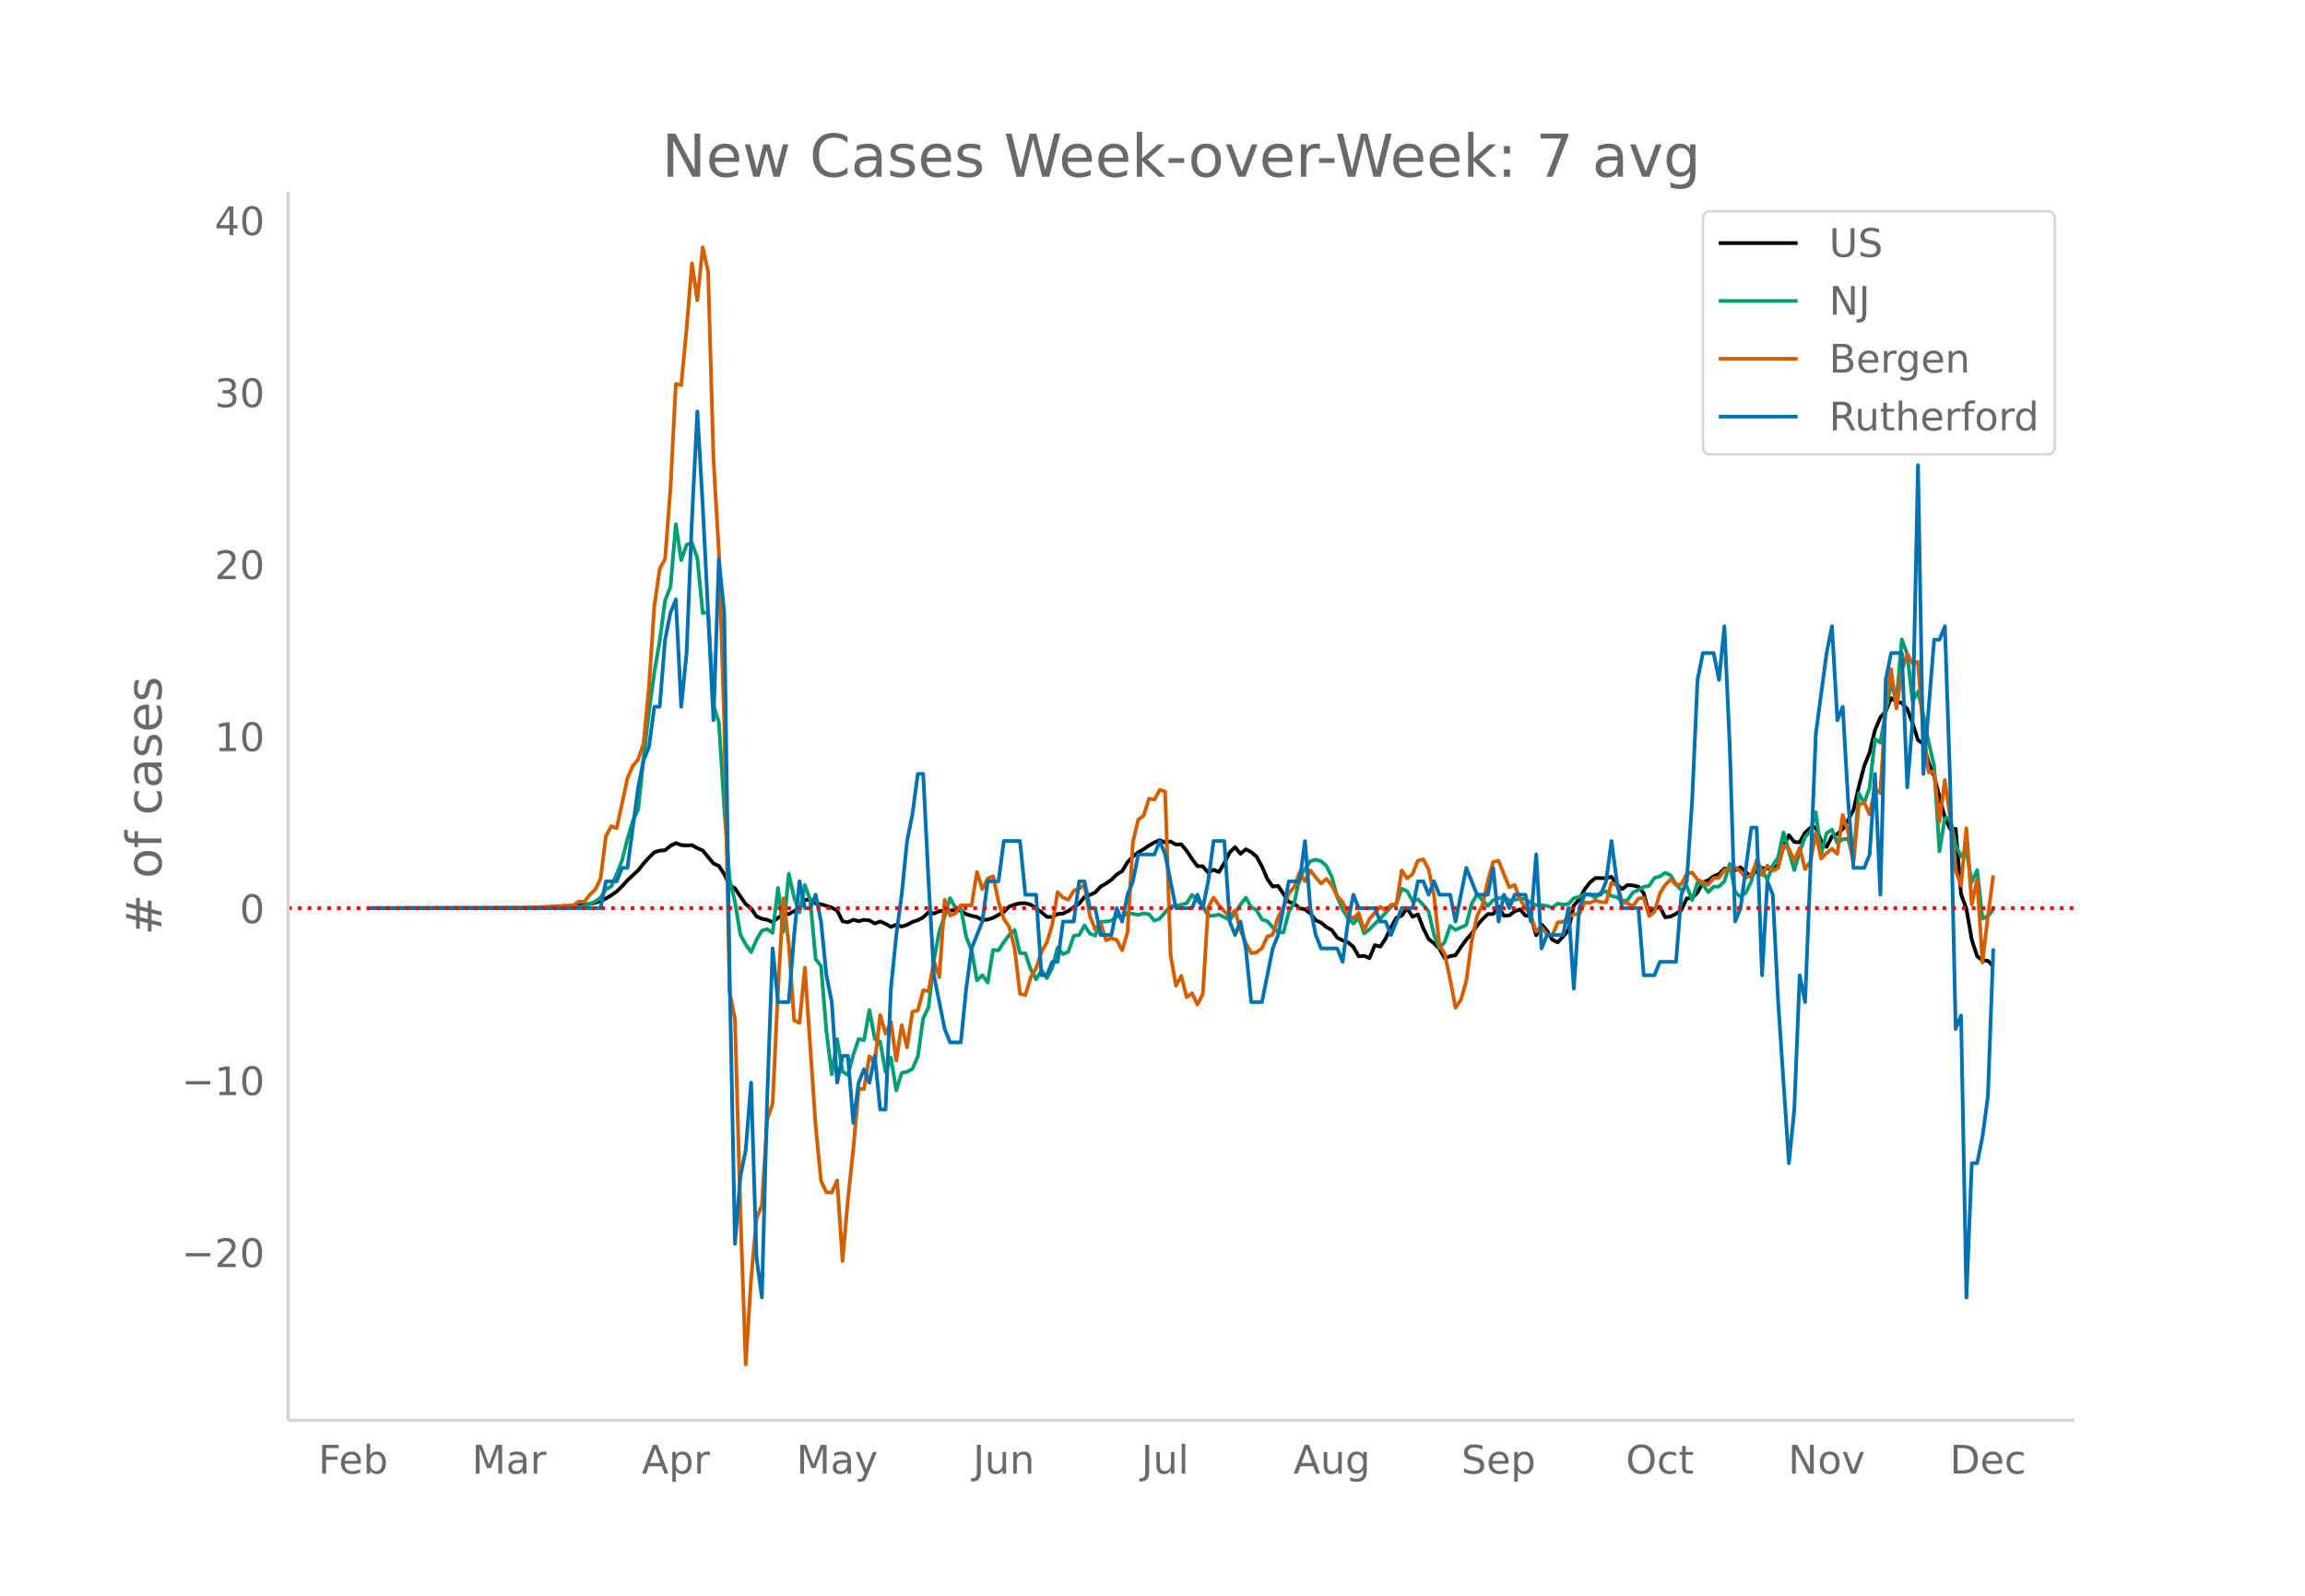 <svg height="864" viewBox="0 0 936 648" width="1248" xmlns="http://www.w3.org/2000/svg" xmlns:xlink="http://www.w3.org/1999/xlink"><defs><style>*{stroke-linecap:butt;stroke-linejoin:round}</style></defs><g id="figure_1"><path d="M0 648h936V0H0z" fill="#fff" id="patch_1"/><g id="axes_1"><path d="M117 576.72h725.4V77.76H117z" fill="none" id="patch_2"/><path clip-path="url(#paa397c3ea2)" d="M149.973 368.768l63.325-.085 10.918-.196 6.55-.346 6.552-.685 4.367-.836 2.184-.757 2.183-1.006 2.184-1.322 2.183-1.514 2.184-2.124 2.184-2.432 4.367-4.066 2.184-2.753 2.183-2.42 2.184-2.117 2.183-.697 2.184-.146 2.184-1.796 2.183-1.124 2.184.823 2.184.15 2.183-.144 2.184 1.242 2.183.95 4.368 5.273 2.183.983 2.184 3.354 2.184 4.573 2.183 1.162 2.184 3.33 2.183 3.085 2.184 1.771 2.184 3.227 2.183.94 2.184.452 2.184.942 2.183-1.747 2.184-1.447 2.183-.097 4.368-2.347 2.183-3.37 2.184-.156 2.184 1.589 2.183.301 4.367 1.384 2.184 1.15 2.184 4.39 2.183.394 2.184-1.036 2.184.609 2.183-.552 2.184.233 2.183 1.262 2.184-.84 2.184.954 2.183 1.247 2.184-.883 2.184.74 2.183-.682 2.184-1.186 2.183-.687 2.184-1.19 2.184-2.052 2.183.526 2.184-.96 6.55-.422 2.184.165 2.184 1.48 2.184.676 2.183.451 2.184 1.25 2.184-.203 2.183-.699 4.367-2.419 2.184-2.154 2.184-.798 2.183-.54 2.184-.023 2.184.594 4.367 3.062 2.183 1.88 2.184.07 2.184-1.223 2.183-.158 2.184-1.083 2.184-1.55 2.183-1.388 2.184-2.77 2.183-.801 2.184-1.007 2.184-2.387 2.183-1.226 2.184-1.517 2.184-2.156 2.183-1.376 2.184-3.619 2.183-2.3 2.184-1.688 2.184-1.283 2.183-1.516 2.184-1.234 2.184-.94 2.183.932 2.184-.374 2.183 1.25 2.184-.098 2.184 2.636 2.183 3.297 2.184 2.925 2.183.087 2.184 2.544 2.184-1.166 2.183.937 2.184-3.644 2.184-4.368 2.183-2.095 2.184 2.694 2.183-1.838 2.184 1.141 2.184 1.849 2.183 3.97 2.184 5.099 2.184 3.077 2.183-.265 4.367 6.526 2.184.657 2.184 1.929 2.183.38 2.184 1.676 2.184 2.783 2.183.966 2.184 1.82 2.183 1.234 2.184 3.046 2.184 1.138 2.183.77 2.184 1.84 2.184 3.835 2.183-.197 2.184.923 2.183-5.246 2.184.589 2.184-3.276 2.183-4.529 2.184-3.909 2.184-.89 2.183-3.005 2.184 3.486 2.183-.988 2.184 5.636 2.184 4.389 2.183 1.747 2.184 2.167 2.184 3.895 2.183-.858 2.184-.363 2.183-3.352 2.184-2.968 2.184-2.46 2.183-3.289 2.184-2.534 2.184-2.113 2.183-.055 2.184-2.96 2.183 3.699 2.184-.162 2.184-1.654 2.183-.77 2.184 2.525 2.184.047 2.183 7.937 2.184-4.367 2.183 2.443 2.184 3.708 2.184 1.11 2.183-2.354 2.184-2.616 2.184-10.044 2.183-2.429 2.184-4.043 2.183-2.856 2.184-1.799 4.367.048 2.184-.551 2.184 3.172 2.183 1.799 2.184-1.632 2.183.167 2.184.518 2.184 2.667 2.183 8.393 2.184-2.194 2.184-.67 2.183 4.22 2.184-.318 2.183-1.077 2.184-1.55 2.184-4.716 2.183-.158 2.184-2.227 2.184-4.101 2.183-.896 2.184-1.59 2.183-.934 2.184-2.184 2.184.216 2.183.427 2.184-1.183 4.367 3.893 2.184-2.902 2.183-.701 2.184.216 2.184-.389 2.183-.804 2.184-7.917 2.184-4.432 2.183 2.746 2.184.142L733 338.11l2.184-1.947 2.184-.25 2.183 5.675 2.184 2.312 2.184-4.275 2.183-.945 2.184-2.052 2.183-3.599 2.184-4.137 2.184-9.538 2.183-8.337 2.184-5.447 2.184-9.1 2.183-5.165 2.184-2.386 2.183-5.422 2.184 1.347 2.184.655 2.183 2.439 2.184 5.804 2.184 6.787 2.183 1.434 2.184 7.82 2.183 5.473 4.368 16.797 2.183 4.584 2.184-.1 2.184 26.544 2.183 5.991 2.184 12.585 2.183 6.654 2.184 1.654 2.184.198 2.183 2.27h0" fill="none" stroke="#000" stroke-linecap="round" stroke-width="1.5" id="line2d_1"/><path clip-path="url(#paa397c3ea2)" d="M149.973 368.768l72.06-.067 8.734-.247 2.183-.225 2.184.067 2.184-.494 2.183-.786 2.184-.91 2.184-1.595 2.183-3.415 2.184-1.213 2.183-4.943 2.184-5.538 2.184-8.706 2.183-7.38 2.184-4.673 2.184-20.782 2.183-18.794 2.184-16.007 2.183-12.761 2.184-16.514 2.184-5.47 2.183-25.444 2.184 14.581 2.184-6.234 2.183-.764 2.184 6.245 2.183 22.299 2.184-.416 2.184 37.857 2.183 6.807 2.184 34.824 2.184 29.162 2.183 8.998 2.184 13.322 2.183 3.954 2.184 3.112 2.184-4.965 2.183-3.74 2.184-.63 2.184 1.528 2.183-18.22 2.184 17.67 2.183-23.445 2.184 9.661 2.184 5.976 2.183-11.053 2.184 6.156 2.184 23.882 2.183 2.853 2.184 26.309 2.183 17.67 2.184-14.312 2.184 13.188 2.183 1.37 2.184-8.2 2.184-6.391 2.183.46 2.184-12.278 2.183 11.795 2.184 1.079 2.184 12.267 2.183-5.763 2.184 13.278 2.184-7.089 2.183-.471 2.184-1.135 2.183-5.044 2.184-15.48 2.184-4.538 2.183-19.119 2.184-11.784 2.184-5.953 2.183-7.46 2.184 3.955 2.183-.079 2.184 11.896 2.184 5.37 2.183 12.255 2.184-2.078 2.184 2.966 2.183-13.233 2.184.202 2.183-3.392 2.184-2.887 2.184-2.034 2.183 9.425 2.184.056 2.184 6.583 2.183 3.966 2.184-3.651 2.183 3.179 2.184-4.134 2.184-8.234 2.183 2.64 2.184-1.023 2.184-6.414 2.183-.326 2.184-3.954 2.183 3.37 2.184.832 2.184-5.606 2.183-.146 2.184-.303 2.184-1.82 2.183.314 2.184-1.73 4.367.854 2.184-.606 2.183.348 2.184 2.628 2.184-.898 4.367-5.01 2.183.01 4.368-1.235 2.183-3.392 4.367 4.572 2.184 3.943 2.184-.045 2.183-.427 2.184 1.01 2.184 1.17 2.183-2.854 2.184-3.393 2.183-2.797 2.184 3.82 2.184 1.213 2.183 3.82 2.184.662 2.184 2.539 2.183 1.977 2.184.033 2.183-8.38 2.184-3.572 2.184-10.177 2.183-3.516 2.184-3.258 2.184-.63 2.183.641 2.184 1.977 2.183 4.426 2.184 8.088 2.184 5.1 2.183 3.561 2.184 2.202 2.184-2.337 2.183 6.314 2.184-1.607 2.183-2.325 2.184-2.01 4.367-4.887 2.184-1.259 2.184-6.066 2.183 1 2.184 3.977 2.183-.674 2.184 2.258 2.184 2.696 2.183 9.413 2.184 5.505 2.184-2.595 2.183-6.47 2.184 1.583 4.367-1.954 2.184-8.571 2.183-3.91 4.368 4.752 2.183-2.37 4.367-1.36 2.184 1.528 2.184-.258 2.183-.517 2.184.146 2.184 1.584 2.183.91 2.184.023 2.183.28 2.184.742 2.184-1.663 2.183.382 2.184-.213 2.184-2.382 2.183-.528 2.184-1.112 2.183.135 2.184 1.258 2.184-1.91 2.183-.629 2.184 1.899 2.184.505 2.183 1.685 2.184-.539 2.183-3.112 2.184-1 2.184-1.224 2.183-.45 2.184-3.19 2.184-.617 2.183-1.472 2.184 1.034 2.183 3.56 2.184 2.416 2.184-1.607 2.183 5.707 2.184-7.122 2.184.753 2.183 3.145 2.184-2.213 2.183-.067 2.184-2.09 2.184-7.122 2.183 11.357 2.184 2.022 2.184-1.718 2.183-4.483 2.184-8.593 2.183 4.033 2.184 3.797 2.184-5.82 2.183-3.257 2.184-10.166 4.367 15.378 2.184-7.403 2.183-6.11 2.184-2.213 2.184-7.819 2.183 17.086 2.184-8.537 2.184-1.438 2.183 5.37 2.184-1.461 2.183-.27 2.184 8.38 2.184-26.791 2.183 3.864 2.184-6.043 2.184-19.861 2.183 1.494 2.184-12.548 2.183-11.806 2.184 7.729 2.184-25.332 2.183 5.943 2.184 19.096 2.184-3.875 2.183 9.414 2.184 11.312 2.183 9.38 2.184 34.767 2.184-13.491h2.183l2.184 10.997 2.184 4.493 2.183-2.696 2.184 13.29 2.183-4.954 2.184 19.692 2.184-.921 2.183-2.865h0" fill="none" stroke="#009e73" stroke-linecap="round" stroke-width="1.5" id="line2d_2"/><path clip-path="url(#paa397c3ea2)" d="M149.973 368.768l63.325-.107 19.652-1.07 2.184-1.499 2.184.108 2.183-2.89 2.184-2.034 2.184-4.495 2.183-17.232 2.184-4.068 2.183.857 4.368-20.23 2.183-5.137 2.184-2.569 2.184-6.528 2.183-22.798 2.184-32.859 2.183-15.198 2.184-4.068 2.184-28.47 2.183-42.599 2.184.536 2.184-22.905 2.183-26.544 2.184 14.984 2.183-21.513 2.184 9.74 2.184 76.1 2.183 37.889 2.184 69.57 2.184 109.28 2.183 10.81 2.184 78.026 2.183 62.185 2.184-34.785 2.184-24.403 2.183-5.46 2.184-34.891 2.184-6.315 2.183-46.13 2.184-37.248 2.183 18.517 2.184 31.039 2.184.963 2.183-22.37 4.368 64.22 2.183 22.369 2.184 4.602 2.183.107 2.184-4.923 2.184 32.752 2.183-24.939 2.184-20.443 2.184-24.51h2.183l2.184-13.272 2.183 2.783 2.184-19.48 2.184 7.492 2.183-4.71 2.184 15.628 2.184-14.343 2.183 8.991 2.184-14.45 2.183-.534 2.184-8.135 2.184.321 2.183-12.308 2.184 6.636 2.184-31.468 2.183 6.422 2.184-.856 2.183-3.318 4.368.107 2.183-13.593 2.184 6.957 2.184-4.281 2.183-.964 2.184 10.275 2.183 7.065 2.184 3.21 2.184 8.67 2.183 18.517 2.184.535 2.184-7.278 2.183-3.64 2.184-6.743 2.183-3.746 2.184-7.278 2.184-13.165 2.183 2.248 2.184.856 2.184-3.639 2.183-.856 2.184-1.499 2.183 12.63 2.184 5.459 2.184-2.676 2.183 7.064 2.184-.856 2.184.75 2.183 4.173 2.184-7.278 2.183-36.712 2.184-9.097 2.184-1.606 2.183-6.85 2.184.321 2.184-3.96 2.183.75 2.184 66.145 2.183 12.63 2.184-3.96 2.184 8.669 2.183-1.606 2.184 4.603 2.183-4.281 2.184-35.214 2.184-3.96 2.183 3.104 2.184 2.462 2.184 2.033 2.183-2.354 2.184 7.92 2.183 5.351 2.184 4.068 2.184-.321 2.183-1.713 2.184-4.71 2.184-.749 2.183-7.064 2.184-4.067 2.183-5.673 2.184-2.568 2.184-5.994 2.183 3.639 2.184-4.388 2.184 2.783 2.183 2.568 2.184-1.926 2.183 2.676 2.184 4.28 2.184 2.463 2.183 5.03 2.184 1.713 2.184-2.355 2.183 7.064 2.184-4.602 4.367-4.924 2.184 1.499 2.183-2.355 2.184-.214 2.184-13.7 2.183 3.21 2.184-1.712 2.183-5.458 2.184-.536 2.184 4.068 2.183 10.489 2.184 20.336 2.184 3.532 2.183 10.382 2.184 11.452 2.183-3.21 2.184-7.6 2.184-16.162 2.183-10.275 2.184-4.281 2.184-9.847 2.183-7.813 2.184-.535 2.183 5.565 2.184 5.245 2.184-.964 2.183 5.887 4.368 6.743 2.183 6.315 2.184-1.712 2.183 2.782 2.184.536 2.184-5.352 2.183-.214 2.184-1.713 2.184-1.391 2.183.107 2.184-4.923 2.183.214 2.184-.964 2.184.643 2.183.107 2.184-7.92 2.184.855 2.183 6.85 2.184.643 2.183 1.07 2.184-2.997 2.184-.428 2.183 7.492 2.184-1.712 2.184-7.493 2.183-3.425 2.184-2.247 2.183 2.247 2.184-.32 2.184-4.175 2.183-.535 2.184 2.89 4.367 2.033 2.184-2.675 2.183-.107 2.184-3.211 2.184-.321 2.183-.75 2.184 1.713 2.184 2.462 2.183-.964 2.184-5.458 2.183 5.458 2.184-3.853 2.184 2.034 2.183-1.178 2.184-9.097 2.184 1.391 2.183 4.817 2.184-5.245 2.183 8.67 2.184-3.104 2.184-11.56 2.183 10.382 2.184-2.247 2.184-1.713 2.183 2.034 2.184-15.734 2.183 6.743 2.184 12.523 2.184-23.44 2.183-.963 2.184 4.816 2.184-10.49 2.183 1.927 2.184-35.855 2.183-14.45 2.184 15.841 2.184-15.198 2.183-6.957 2.184 3.853 2.184-.535 2.183 28.791 2.184 16.055 2.183-.321 2.184 20.336 2.184-16.911 2.183 15.52 2.184 20.978 2.184 6.422 2.183-23.333 2.184 30.932 2.183-10.061 2.184 33.608 2.184-18.73 2.183-16.59h0" fill="none" stroke="#d55e00" stroke-linecap="round" stroke-width="1.5" id="line2d_3"/><path clip-path="url(#paa397c3ea2)" d="M149.973 368.768h93.896l2.183-10.902h4.367l2.184-5.452h2.184l4.367-32.707 2.184-10.903 2.183-5.451 2.184-16.354h2.183l2.184-27.257 2.184-10.902 2.183-5.452 2.184 43.61 2.184-21.804 2.183-54.513 2.184-43.61 2.183 38.158 4.368 87.221 2.183-65.415 2.184 21.805 2.184 147.185 2.183 109.026 2.184-27.257 2.183-10.902 2.184-27.257 2.184 70.867 2.183 16.354 2.184-81.77 2.184-59.964 2.183 21.805h4.367l2.184-27.256 2.184-21.805 2.183 10.902h2.184l2.184-5.451 2.183 10.903 2.184 21.805 2.183 10.902 2.184 32.708 2.184-10.902h2.183l2.184 27.256 2.184-16.354 2.183-5.451 2.184 5.451 2.183-10.902 2.184 21.805h2.184l2.183-49.062 2.184-21.805 2.184-16.354 2.183-21.805 2.184-10.903 2.183-16.354h2.184l2.184 43.61 2.183 38.16 4.368 21.805 2.183 5.451h4.367l2.184-21.805 2.184-16.354 4.367-10.902 2.184-16.354h4.367l2.183-16.354h6.551l2.184 21.805h4.367l2.184 32.708h2.183l2.184-5.452h2.184l2.183-16.353h4.368l2.183-16.354h2.184l2.183 10.902h2.184l2.184 10.903h4.367l2.184-10.903 2.183 5.452 2.184-10.903 2.183-5.451 2.184-10.903h6.55l2.185-5.451 2.183 5.451 4.367 21.805h6.551l2.184-5.451 2.183 5.451 2.184-10.902 2.184-16.354h4.367l2.184 32.708 2.183 5.45 2.184-5.45 2.183 10.902 2.184 21.805h4.367l4.368-21.805 2.183-5.451 4.367-21.805h4.368l2.183-16.354 2.184 27.256 2.184 10.903 2.183 5.451h6.551l2.184 5.451 2.183-16.353 2.184-10.903 2.184 5.451h6.55l2.184 5.452h2.184l2.183 5.45 4.368-10.902h4.367l2.183-10.902h2.184l2.184 5.451 2.183-5.451 2.184 5.451h4.367l2.184 10.903 4.367-21.806 4.367 10.903h4.368l2.183-10.903 2.184 21.806 2.183-10.903 2.184 5.451 2.184-5.451h4.367l2.184 10.903 2.183-27.257 2.184 38.16 2.183-5.452h6.551l2.184-10.903 2.184 32.708 2.183-32.708 2.184-5.451h6.55l2.184-5.451 2.184-16.354 2.184 16.354 2.183 10.902h6.551l2.184 27.257h4.367l2.184-5.452h6.55l2.184-27.256 2.184-5.451 2.183-32.708 2.184-49.062 2.184-10.902h4.367l2.183 10.902 2.184-21.805 2.184 49.062 2.183 70.867 2.184-5.452 4.367-32.708h2.184l2.183 59.965 2.184-38.16 2.184 5.452 2.183 43.61 4.368 65.416 2.183-21.805 2.184-54.513L733 406.927l4.368-109.026 4.367-32.707 2.184-10.903 2.183 38.16 2.184-5.452 2.183 38.159 2.184 27.256h4.367l2.184-5.45 2.184-32.709 2.183 49.062 2.184-87.22 2.183-10.903h4.368l2.183 54.513 2.184-27.257 2.184-103.575 2.183 125.38 4.367-54.513h2.184l2.184-5.451 2.183 65.416 2.184 98.123 2.184-5.451 2.183 114.477 2.184-54.513h2.183l2.184-10.903 2.184-16.354 2.183-59.964h0" fill="none" stroke="#0072b2" stroke-linecap="round" stroke-width="1.5" id="line2d_4"/><path clip-path="url(#paa397c3ea2)" d="M117 368.768h725.4" fill="none" stroke="red" stroke-dasharray="1.5,2.475" stroke-width="1.5" id="line2d_5"/><path d="M117 576.72V77.76" fill="none" stroke="#d3d3d3" stroke-linecap="square" stroke-width="1.25" id="patch_3"/><path d="M117 576.72h725.4" fill="none" stroke="#d3d3d3" stroke-linecap="square" stroke-width="1.25" id="patch_4"/><g id="matplotlib.axis_1"><g id="xtick_1"><g transform="matrix(.16 0 0 -.16 129.26 598.378)" fill="#696969" id="text_1"><defs><path d="M9.813 72.906h41.89v-8.312H19.672V43.109h28.906v-8.297H19.672V0h-9.86z" id="DejaVuSans-70"/><path d="M56.203 29.594v-4.39H14.891q.593-9.282 5.593-14.142 5-4.859 13.938-4.859 5.172 0 10.031 1.266 4.86 1.265 9.656 3.812v-8.5Q49.266.734 44.187-.344 39.11-1.422 33.892-1.422q-13.094 0-20.735 7.61-7.64 7.625-7.64 20.625 0 13.421 7.25 21.296Q20.016 56 32.328 56q11.031 0 17.453-7.11 6.422-7.093 6.422-19.296zm-8.984 2.64q-.094 7.36-4.125 11.75-4.032 4.407-10.672 4.407-7.516 0-12.031-4.25-4.516-4.25-5.203-11.97z" id="DejaVuSans-101"/><path d="M48.688 27.297q0 9.906-4.079 15.547-4.078 5.64-11.203 5.64-7.14 0-11.218-5.64-4.079-5.64-4.079-15.547 0-9.906 4.078-15.547 4.079-5.64 11.22-5.64 7.124 0 11.202 5.64t4.078 15.547zM18.108 46.39q2.844 4.875 7.157 7.234Q29.594 56 35.594 56q9.968 0 16.187-7.906 6.235-7.907 6.235-20.797T51.78 6.484q-6.218-7.906-16.187-7.906-6 0-10.328 2.375-4.313 2.375-7.157 7.25V0H9.08v75.984h9.03z" id="DejaVuSans-98"/></defs><use xlink:href="#DejaVuSans-70"/><use x="52.02" xlink:href="#DejaVuSans-101"/><use x="113.543" xlink:href="#DejaVuSans-98"/></g></g><g id="xtick_2"><g transform="matrix(.16 0 0 -.16 191.653 598.378)" fill="#696969" id="text_2"><defs><path d="M9.813 72.906h14.703l18.593-49.61 18.703 49.61h14.704V0H66.89v64.016l-18.797-50h-9.907l-18.796 50V0H9.813z" id="DejaVuSans-77"/><path d="M34.281 27.484q-10.89 0-15.093-2.484-4.204-2.484-4.204-8.5 0-4.781 3.157-7.594 3.156-2.797 8.562-2.797 7.485 0 12 5.297 4.516 5.297 4.516 14.078v2zm17.922 3.72V0H43.22v8.297Q40.14 3.328 35.547.953q-4.594-2.375-11.234-2.375-8.391 0-13.36 4.719Q6 8.016 6 15.922q0 9.219 6.172 13.906 6.187 4.688 18.437 4.688h12.61v.89q0 6.203-4.078 9.594-4.078 3.39-11.453 3.39-4.688 0-9.141-1.124-4.438-1.125-8.531-3.375v8.312q4.921 1.906 9.562 2.844 4.64.953 9.031.953 11.875 0 17.735-6.156 5.86-6.14 5.86-18.64z" id="DejaVuSans-97"/><path d="M41.11 46.297q-1.516.875-3.297 1.281Q36.03 48 33.89 48q-7.625 0-11.703-4.953-4.079-4.953-4.079-14.234V0H9.08v54.688h9.03v-8.5q2.844 4.984 7.375 7.39Q30.031 56 36.531 56q.922 0 2.047-.125 1.125-.11 2.484-.36z" id="DejaVuSans-114"/></defs><use xlink:href="#DejaVuSans-77"/><use x="86.279" xlink:href="#DejaVuSans-97"/><use x="147.559" xlink:href="#DejaVuSans-114"/></g></g><g id="xtick_3"><g transform="matrix(.16 0 0 -.16 260.6 598.378)" fill="#696969" id="text_3"><defs><path d="M34.188 63.188L20.797 26.906h26.812zm-5.579 9.718h11.188L67.578 0h-10.25l-6.64 18.703h-32.86L11.188 0H.78z" id="DejaVuSans-65"/><path d="M18.11 8.203v-29H9.077v75.484h9.031v-8.296q2.844 4.875 7.157 7.234Q29.594 56 35.594 56q9.968 0 16.187-7.906 6.235-7.907 6.235-20.797T51.78 6.484q-6.218-7.906-16.187-7.906-6 0-10.328 2.375-4.313 2.375-7.157 7.25zm30.578 19.094q0 9.906-4.079 15.547-4.078 5.64-11.203 5.64-7.14 0-11.218-5.64-4.079-5.64-4.079-15.547 0-9.906 4.078-15.547 4.079-5.64 11.22-5.64 7.124 0 11.202 5.64t4.078 15.547z" id="DejaVuSans-112"/></defs><use xlink:href="#DejaVuSans-65"/><use x="68.408" xlink:href="#DejaVuSans-112"/><use x="131.885" xlink:href="#DejaVuSans-114"/></g></g><g id="xtick_4"><g transform="matrix(.16 0 0 -.16 323.408 598.378)" fill="#696969" id="text_4"><defs><path d="M32.172-5.078q-3.797-9.766-7.422-12.735-3.61-2.984-9.656-2.984H7.906v7.516h5.282q3.703 0 5.75 1.765Q21-9.766 23.483-3.219l1.61 4.094-22.11 53.813H12.5l17.094-42.766 17.093 42.766h9.516z" id="DejaVuSans-121"/></defs><use xlink:href="#DejaVuSans-77"/><use x="86.279" xlink:href="#DejaVuSans-97"/><use x="147.559" xlink:href="#DejaVuSans-121"/></g></g><g id="xtick_5"><g transform="matrix(.16 0 0 -.16 395.14 598.378)" fill="#696969" id="text_5"><defs><path d="M9.813 72.906h9.859V5.078q0-13.187-5-19.14-5-5.954-16.094-5.954h-3.75v8.297h3.078q6.531 0 9.219 3.672Q9.813-4.39 9.813 5.078z" id="DejaVuSans-74"/><path d="M8.5 21.578v33.11h8.984V21.922q0-7.766 3.016-11.656 3.031-3.875 9.094-3.875 7.265 0 11.484 4.64 4.234 4.64 4.234 12.656v31h8.985V0h-8.984v8.406Q42.047 3.422 37.718 1q-4.313-2.422-10.032-2.422-9.421 0-14.312 5.86Q8.5 10.296 8.5 21.578zM31.11 56z" id="DejaVuSans-117"/><path d="M54.89 33.016V0h-8.984v32.719q0 7.765-3.031 11.61-3.031 3.858-9.078 3.858-7.281 0-11.484-4.64-4.204-4.625-4.204-12.64V0H9.08v54.688h9.03v-8.5q3.235 4.937 7.594 7.374Q30.078 56 35.797 56q9.422 0 14.25-5.828 4.844-5.828 4.844-17.156z" id="DejaVuSans-110"/></defs><use xlink:href="#DejaVuSans-74"/><use x="29.492" xlink:href="#DejaVuSans-117"/><use x="92.871" xlink:href="#DejaVuSans-110"/></g></g><g id="xtick_6"><g transform="matrix(.16 0 0 -.16 463.497 598.378)" fill="#696969" id="text_6"><defs><path d="M9.422 75.984h8.984V0H9.422z" id="DejaVuSans-108"/></defs><use xlink:href="#DejaVuSans-74"/><use x="29.492" xlink:href="#DejaVuSans-117"/><use x="92.871" xlink:href="#DejaVuSans-108"/></g></g><g id="xtick_7"><g transform="matrix(.16 0 0 -.16 525.22 598.378)" fill="#696969" id="text_7"><defs><path d="M45.406 27.984q0 9.766-4.031 15.125-4.016 5.375-11.297 5.375-7.219 0-11.25-5.375-4.031-5.359-4.031-15.125 0-9.718 4.031-15.093t11.25-5.375q7.281 0 11.297 5.375 4.031 5.375 4.031 15.093zm8.985-21.203q0-13.953-6.203-20.765Q42-20.797 29.203-20.797q-4.734 0-8.937.703-4.203.703-8.157 2.172v8.735q3.954-2.141 7.813-3.157 3.86-1.031 7.86-1.031 8.843 0 13.234 4.61 4.39 4.609 4.39 13.937v4.453q-2.781-4.844-7.125-7.234Q33.938 0 27.875 0 17.828 0 11.672 7.656q-6.156 7.672-6.156 20.328 0 12.688 6.156 20.344Q17.828 56 27.875 56q6.063 0 10.406-2.39 4.344-2.391 7.125-7.22v8.297h8.985z" id="DejaVuSans-103"/></defs><use xlink:href="#DejaVuSans-65"/><use x="68.408" xlink:href="#DejaVuSans-117"/><use x="131.787" xlink:href="#DejaVuSans-103"/></g></g><g id="xtick_8"><g transform="matrix(.16 0 0 -.16 593.454 598.378)" fill="#696969" id="text_8"><defs><path d="M53.516 70.516V60.89q-5.61 2.687-10.594 4-4.984 1.328-9.625 1.328-8.047 0-12.422-3.125t-4.375-8.89q0-4.845 2.906-7.313 2.907-2.453 11.016-3.97l5.953-1.218q11.031-2.11 16.281-7.406 5.25-5.297 5.25-14.172 0-10.61-7.11-16.078-7.093-5.469-20.812-5.469-5.172 0-11.015 1.172Q13.14.922 6.89 3.219v10.156q6-3.36 11.765-5.078 5.766-1.703 11.328-1.703 8.438 0 13.032 3.312 4.593 3.328 4.593 9.485 0 5.359-3.297 8.39-3.296 3.032-10.812 4.547L27.484 33.5q-11.03 2.188-15.968 6.875-4.922 4.688-4.922 13.047 0 9.672 6.812 15.234 6.813 5.563 18.766 5.563 5.14 0 10.453-.938 5.328-.922 10.89-2.765z" id="DejaVuSans-83"/></defs><use xlink:href="#DejaVuSans-83"/><use x="63.477" xlink:href="#DejaVuSans-101"/><use x="125" xlink:href="#DejaVuSans-112"/></g></g><g id="xtick_9"><g transform="matrix(.16 0 0 -.16 660.21 598.378)" fill="#696969" id="text_9"><defs><path d="M39.406 66.219q-10.75 0-17.078-8.016-6.312-8-6.312-21.828 0-13.766 6.312-21.781 6.328-8 17.078-8 10.735 0 17.016 8 6.281 8.015 6.281 21.781 0 13.828-6.281 21.828-6.281 8.016-17.016 8.016zm0 8q15.328 0 24.5-10.281 9.188-10.282 9.188-27.563 0-17.234-9.188-27.516-9.172-10.28-24.5-10.28-15.375 0-24.593 10.25-9.204 10.265-9.204 27.546t9.204 27.563q9.218 10.28 24.593 10.28z" id="DejaVuSans-79"/><path d="M48.781 52.594v-8.407q-3.812 2.11-7.64 3.157-3.828 1.047-7.735 1.047-8.75 0-13.593-5.547-4.829-5.532-4.829-15.547 0-10.016 4.829-15.563 4.843-5.53 13.593-5.53 3.907 0 7.735 1.046 3.828 1.047 7.64 3.156V2.094Q45.016.344 40.984-.531q-4.015-.89-8.562-.89-12.36 0-19.64 7.765-7.266 7.765-7.266 20.953 0 13.375 7.343 21.031Q20.22 56 33.016 56q4.14 0 8.093-.86 3.953-.843 7.672-2.546z" id="DejaVuSans-99"/><path d="M18.313 70.219V54.688h18.5v-6.985h-18.5V18.016q0-6.688 1.828-8.594 1.828-1.906 7.453-1.906h9.218V0h-9.218q-10.407 0-14.36 3.875-3.953 3.89-3.953 14.14v29.688H2.687v6.984h6.594V70.22z" id="DejaVuSans-116"/></defs><use xlink:href="#DejaVuSans-79"/><use x="78.711" xlink:href="#DejaVuSans-99"/><use x="133.691" xlink:href="#DejaVuSans-116"/></g></g><g id="xtick_10"><g transform="matrix(.16 0 0 -.16 726.12 598.378)" fill="#696969" id="text_10"><defs><path d="M9.813 72.906h13.28l32.329-60.984v60.984h9.562V0h-13.28L19.39 60.984V0H9.813z" id="DejaVuSans-78"/><path d="M30.61 48.39q-7.22 0-11.422-5.64-4.204-5.64-4.204-15.453 0-9.813 4.172-15.453 4.188-5.64 11.453-5.64 7.188 0 11.375 5.655 4.203 5.672 4.203 15.438 0 9.719-4.203 15.406-4.187 5.688-11.375 5.688zm0 7.61q11.718 0 18.406-7.625 6.703-7.61 6.703-21.078 0-13.422-6.703-21.078-6.688-7.64-18.407-7.64-11.765 0-18.437 7.64-6.656 7.656-6.656 21.078 0 13.469 6.656 21.078Q18.844 56 30.609 56z" id="DejaVuSans-111"/><path d="M2.984 54.688H12.5L29.594 8.797l17.093 45.89h9.516L35.687 0H23.485z" id="DejaVuSans-118"/></defs><use xlink:href="#DejaVuSans-78"/><use x="74.805" xlink:href="#DejaVuSans-111"/><use x="135.986" xlink:href="#DejaVuSans-118"/></g></g><g id="xtick_11"><g transform="matrix(.16 0 0 -.16 791.762 598.378)" fill="#696969" id="text_11"><defs><path d="M19.672 64.797V8.109h11.922q15.093 0 22.093 6.829 7 6.843 7 21.593 0 14.64-7 21.453-7 6.813-22.093 6.813zm-9.86 8.11h20.266q21.188 0 31.094-8.813 9.922-8.813 9.922-27.563 0-18.86-9.969-27.703Q51.172 0 30.078 0H9.813z" id="DejaVuSans-68"/></defs><use xlink:href="#DejaVuSans-68"/><use x="77.002" xlink:href="#DejaVuSans-101"/><use x="138.525" xlink:href="#DejaVuSans-99"/></g></g></g><g id="matplotlib.axis_2"><g id="ytick_1"><g transform="matrix(.16 0 0 -.16 73.733 514.532)" fill="#696969" id="text_12"><defs><path d="M10.594 35.5h62.593v-8.297H10.594z" id="DejaVuSans-8722"/><path d="M19.188 8.297h34.421V0H7.33v8.297q5.609 5.812 15.296 15.594 9.703 9.797 12.188 12.64 4.734 5.313 6.609 9 1.89 3.688 1.89 7.25 0 5.813-4.078 9.469-4.078 3.672-10.625 3.672-4.64 0-9.797-1.61-5.14-1.609-11-4.89v9.969Q13.767 71.78 18.938 73q5.188 1.219 9.485 1.219 11.328 0 18.062-5.672 6.735-5.656 6.735-15.125 0-4.5-1.688-8.531-1.672-4.016-6.125-9.485-1.218-1.422-7.765-8.187-6.532-6.766-18.453-18.922z" id="DejaVuSans-50"/><path d="M31.781 66.406q-7.61 0-11.453-7.5Q16.5 51.422 16.5 36.375q0-14.984 3.828-22.484 3.844-7.5 11.453-7.5 7.672 0 11.5 7.5 3.844 7.5 3.844 22.484 0 15.047-3.844 22.531-3.828 7.5-11.5 7.5zm0 7.813q12.266 0 18.735-9.703 6.468-9.688 6.468-28.141 0-18.406-6.468-28.11-6.47-9.687-18.735-9.687-12.25 0-18.718 9.688-6.47 9.703-6.47 28.109 0 18.453 6.47 28.14Q19.53 74.22 31.78 74.22z" id="DejaVuSans-48"/></defs><use xlink:href="#DejaVuSans-8722"/><use x="83.789" xlink:href="#DejaVuSans-50"/><use x="147.412" xlink:href="#DejaVuSans-48"/></g></g><g id="ytick_2"><g transform="matrix(.16 0 0 -.16 73.733 444.69)" fill="#696969" id="text_13"><defs><path d="M12.406 8.297h16.11v55.625l-17.532-3.516v8.985l17.438 3.515h9.86V8.296H54.39V0H12.406z" id="DejaVuSans-49"/></defs><use xlink:href="#DejaVuSans-8722"/><use x="83.789" xlink:href="#DejaVuSans-49"/><use x="147.412" xlink:href="#DejaVuSans-48"/></g></g><g id="ytick_3"><use xlink:href="#DejaVuSans-48" transform="matrix(.16 0 0 -.16 97.32 374.847)" fill="#696969" id="text_14"/></g><g id="ytick_4"><g transform="matrix(.16 0 0 -.16 87.14 305.004)" fill="#696969" id="text_15"><use xlink:href="#DejaVuSans-49"/><use x="63.623" xlink:href="#DejaVuSans-48"/></g></g><g id="ytick_5"><g transform="matrix(.16 0 0 -.16 87.14 235.162)" fill="#696969" id="text_16"><use xlink:href="#DejaVuSans-50"/><use x="63.623" xlink:href="#DejaVuSans-48"/></g></g><g id="ytick_6"><g transform="matrix(.16 0 0 -.16 87.14 165.32)" fill="#696969" id="text_17"><defs><path d="M40.578 39.313Q47.656 37.797 51.625 33q3.984-4.781 3.984-11.813 0-10.78-7.422-16.703-7.421-5.906-21.093-5.906-4.578 0-9.438.906-4.86.907-10.031 2.72v9.515q4.094-2.39 8.969-3.61 4.89-1.218 10.218-1.218 9.266 0 14.125 3.656 4.86 3.656 4.86 10.64 0 6.454-4.516 10.079-4.515 3.64-12.562 3.64h-8.5v8.11h8.89q7.266 0 11.125 2.906 3.86 2.906 3.86 8.375 0 5.61-3.985 8.61-3.968 3.015-11.39 3.015-4.063 0-8.703-.89-4.641-.876-10.203-2.72v8.782q5.624 1.562 10.53 2.344 4.907.78 9.25.78 11.235 0 17.766-5.109 6.547-5.093 6.547-13.78 0-6.063-3.468-10.235-3.47-4.172-9.86-5.782z" id="DejaVuSans-51"/></defs><use xlink:href="#DejaVuSans-51"/><use x="63.623" xlink:href="#DejaVuSans-48"/></g></g><g id="ytick_7"><g transform="matrix(.16 0 0 -.16 87.14 95.477)" fill="#696969" id="text_18"><defs><path d="M37.797 64.313L12.89 25.39h24.906zm-2.594 8.593H47.61V25.391h10.407v-8.203H47.609V0h-9.812v17.188H4.89v9.515z" id="DejaVuSans-52"/></defs><use xlink:href="#DejaVuSans-52"/><use x="63.623" xlink:href="#DejaVuSans-48"/></g></g><g transform="matrix(0 -.2 -.2 0 65.573 379.813)" fill="#696969" id="text_19"><defs><path d="M51.125 44H36.922l-4.11-16.313h14.313zm-7.328 27.781l-5.078-20.265h14.265L58.11 71.78h7.813L60.89 51.516h15.234V44h-17.14l-4-16.313h15.53V20.22H53.079L48 0h-7.813l5.032 20.219H30.906L25.875 0h-7.86l5.079 20.219H7.719v7.468h17.187L29 44H13.281v7.516h17.625l4.985 20.265z" id="DejaVuSans-35"/><path d="M37.11 75.984V68.5h-8.594q-4.828 0-6.72-1.953-1.874-1.953-1.874-7.031v-4.828h14.797v-6.985H19.922V0H10.89v47.703H2.297v6.984h8.594V58.5q0 9.125 4.25 13.297 4.25 4.187 13.468 4.187z" id="DejaVuSans-102"/><path d="M44.281 53.078v-8.5q-3.797 1.953-7.906 2.922-4.094.984-8.5.984-6.688 0-10.031-2.047-3.344-2.046-3.344-6.156 0-3.125 2.39-4.906 2.391-1.781 9.626-3.39l3.078-.688q9.562-2.047 13.593-5.781 4.032-3.735 4.032-10.422 0-7.625-6.032-12.078-6.03-4.438-16.578-4.438-4.39 0-9.156.86Q10.688.296 5.422 2v9.281q4.984-2.594 9.812-3.89 4.829-1.282 9.579-1.282 6.343 0 9.75 2.172 3.421 2.172 3.421 6.125 0 3.656-2.468 5.61-2.453 1.953-10.813 3.765l-3.125.735q-8.344 1.75-12.062 5.39-3.704 3.64-3.704 9.985 0 7.718 5.47 11.906Q16.75 56 26.811 56q4.97 0 9.36-.734 4.406-.72 8.11-2.188z" id="DejaVuSans-115"/></defs><use xlink:href="#DejaVuSans-35"/><use x="83.789" xlink:href="#DejaVuSans-32"/><use x="115.576" xlink:href="#DejaVuSans-111"/><use x="176.758" xlink:href="#DejaVuSans-102"/><use x="211.963" xlink:href="#DejaVuSans-32"/><use x="243.75" xlink:href="#DejaVuSans-99"/><use x="298.73" xlink:href="#DejaVuSans-97"/><use x="360.01" xlink:href="#DejaVuSans-115"/><use x="412.109" xlink:href="#DejaVuSans-101"/><use x="473.633" xlink:href="#DejaVuSans-115"/></g></g><g transform="matrix(.24 0 0 -.24 268.746 71.76)" fill="#696969" id="text_20"><defs><path d="M4.203 54.688h8.985l11.234-42.672 11.172 42.672h10.593l11.235-42.672 11.187 42.672h8.985L63.28 0H52.688L40.922 44.828 29.109 0H18.5z" id="DejaVuSans-119"/><path d="M64.406 67.281v-10.39q-4.984 4.64-10.625 6.922-5.64 2.296-11.984 2.296-12.5 0-19.14-7.64-6.641-7.64-6.641-22.094 0-14.406 6.64-22.047 6.64-7.64 19.14-7.64 6.345 0 11.985 2.296 5.64 2.297 10.625 6.938V5.609Q59.234 2.094 53.437.33q-5.78-1.75-12.218-1.75-16.563 0-26.094 10.124-9.516 10.14-9.516 27.672 0 17.578 9.516 27.703 9.531 10.14 26.094 10.14 6.531 0 12.312-1.734 5.797-1.734 10.875-5.203z" id="DejaVuSans-67"/><path d="M3.328 72.906h9.953L28.61 11.281l15.282 61.625h11.093l15.328-61.625 15.282 61.625h10.015L77.297 0H64.89L49.516 63.281 33.984 0H21.578z" id="DejaVuSans-87"/><path d="M9.078 75.984h9.031V31.11l26.813 23.578H56.39l-29-25.578L57.625 0H45.906L18.11 26.703V0H9.08z" id="DejaVuSans-107"/><path d="M4.89 31.39h26.313v-8H4.891z" id="DejaVuSans-45"/><path d="M11.719 12.406h10.297V0H11.719zm0 39.297h10.297v-12.39H11.719z" id="DejaVuSans-58"/><path d="M8.203 72.906h46.875v-4.203L28.61 0H18.312L43.22 64.594H8.203z" id="DejaVuSans-55"/></defs><use xlink:href="#DejaVuSans-78"/><use x="74.805" xlink:href="#DejaVuSans-101"/><use x="136.328" xlink:href="#DejaVuSans-119"/><use x="218.115" xlink:href="#DejaVuSans-32"/><use x="249.902" xlink:href="#DejaVuSans-67"/><use x="319.727" xlink:href="#DejaVuSans-97"/><use x="381.006" xlink:href="#DejaVuSans-115"/><use x="433.105" xlink:href="#DejaVuSans-101"/><use x="494.629" xlink:href="#DejaVuSans-115"/><use x="546.729" xlink:href="#DejaVuSans-32"/><use x="578.516" xlink:href="#DejaVuSans-87"/><use x="671.518" xlink:href="#DejaVuSans-101"/><use x="733.041" xlink:href="#DejaVuSans-101"/><use x="794.564" xlink:href="#DejaVuSans-107"/><use x="852.475" xlink:href="#DejaVuSans-45"/><use x="890.434" xlink:href="#DejaVuSans-111"/><use x="951.615" xlink:href="#DejaVuSans-118"/><use x="1010.795" xlink:href="#DejaVuSans-101"/><use x="1072.318" xlink:href="#DejaVuSans-114"/><use x="1107.057" xlink:href="#DejaVuSans-45"/><use x="1139.141" xlink:href="#DejaVuSans-87"/><use x="1232.143" xlink:href="#DejaVuSans-101"/><use x="1293.666" xlink:href="#DejaVuSans-101"/><use x="1355.189" xlink:href="#DejaVuSans-107"/><use x="1413.1" xlink:href="#DejaVuSans-58"/><use x="1446.791" xlink:href="#DejaVuSans-32"/><use x="1478.578" xlink:href="#DejaVuSans-55"/><use x="1542.201" xlink:href="#DejaVuSans-32"/><use x="1573.988" xlink:href="#DejaVuSans-97"/><use x="1635.268" xlink:href="#DejaVuSans-118"/><use x="1694.447" xlink:href="#DejaVuSans-103"/></g><g id="legend_1"><path d="M694.75 184.5H831.2q3.2 0 3.2-3.2V88.96q0-3.2-3.2-3.2H694.75q-3.2 0-3.2 3.2v92.34q0 3.2 3.2 3.2z" fill="none" opacity=".8" stroke="#ccc" id="patch_5"/><path d="M697.95 98.718h32" fill="none" stroke="#000" stroke-linecap="round" stroke-width="1.5" id="line2d_6"/><g transform="matrix(.16 0 0 -.16 742.75 104.317)" fill="#696969" id="text_21"><defs><path d="M8.688 72.906h9.921V28.61q0-11.718 4.235-16.875 4.25-5.14 13.781-5.14 9.469 0 13.719 5.14 4.25 5.157 4.25 16.875v44.297H64.5V27.391q0-14.25-7.063-21.532-7.046-7.28-20.812-7.28-13.828 0-20.89 7.28-7.047 7.282-7.047 21.532z" id="DejaVuSans-85"/></defs><use xlink:href="#DejaVuSans-85"/><use x="73.193" xlink:href="#DejaVuSans-83"/></g><path d="M697.95 122.203h32" fill="none" stroke="#009e73" stroke-linecap="round" stroke-width="1.5" id="line2d_8"/><g transform="matrix(.16 0 0 -.16 742.75 127.802)" fill="#696969" id="text_22"><use xlink:href="#DejaVuSans-78"/><use x="74.805" xlink:href="#DejaVuSans-74"/></g><path d="M697.95 145.688h32" fill="none" stroke="#d55e00" stroke-linecap="round" stroke-width="1.5" id="line2d_10"/><g transform="matrix(.16 0 0 -.16 742.75 151.287)" fill="#696969" id="text_23"><defs><path d="M19.672 34.813V8.108H35.5q7.953 0 11.781 3.297 3.844 3.297 3.844 10.078 0 6.844-3.844 10.078-3.828 3.25-11.781 3.25zm0 29.984V42.828h14.61q7.218 0 10.75 2.703 3.546 2.719 3.546 8.282 0 5.515-3.547 8.25-3.531 2.734-10.75 2.734zm-9.86 8.11h25.204q11.28 0 17.375-4.688Q58.5 63.53 58.5 54.89q0-6.703-3.125-10.657-3.125-3.953-9.188-4.922 7.282-1.562 11.313-6.53 4.031-4.954 4.031-12.376 0-9.765-6.64-15.093Q48.25 0 35.984 0H9.812z" id="DejaVuSans-66"/></defs><use xlink:href="#DejaVuSans-66"/><use x="68.604" xlink:href="#DejaVuSans-101"/><use x="130.127" xlink:href="#DejaVuSans-114"/><use x="169.49" xlink:href="#DejaVuSans-103"/><use x="232.967" xlink:href="#DejaVuSans-101"/><use x="294.49" xlink:href="#DejaVuSans-110"/></g><path d="M697.95 169.173h32" fill="none" stroke="#0072b2" stroke-linecap="round" stroke-width="1.5" id="line2d_12"/><g transform="matrix(.16 0 0 -.16 742.75 174.773)" fill="#696969" id="text_24"><defs><path d="M44.39 34.188q3.172-1.079 6.172-4.594 3-3.516 6.032-9.672L66.609 0H56l-9.313 18.703q-3.624 7.328-7.015 9.719-3.39 2.39-9.25 2.39h-10.75V0h-9.86v72.906h22.266q12.5 0 18.656-5.234 6.157-5.219 6.157-15.766 0-6.89-3.203-11.437-3.204-4.532-9.297-6.282zM19.673 64.797V38.922h12.406q7.125 0 10.766 3.297 3.64 3.297 3.64 9.687 0 6.39-3.64 9.64-3.64 3.25-10.766 3.25z" id="DejaVuSans-82"/><path d="M54.89 33.016V0h-8.984v32.719q0 7.765-3.031 11.61-3.031 3.858-9.078 3.858-7.281 0-11.484-4.64-4.204-4.625-4.204-12.64V0H9.08v75.984h9.03V46.188q3.235 4.937 7.594 7.374Q30.078 56 35.797 56q9.422 0 14.25-5.828 4.844-5.828 4.844-17.156z" id="DejaVuSans-104"/><path d="M45.406 46.39v29.594h8.985V0h-8.985v8.203Q42.578 3.328 38.25.953q-4.313-2.375-10.375-2.375-9.906 0-16.14 7.906-6.22 7.922-6.22 20.813 0 12.89 6.22 20.797Q17.968 56 27.874 56q6.063 0 10.375-2.375 4.328-2.36 7.156-7.234zm-30.61-19.093q0-9.906 4.079-15.547 4.078-5.64 11.203-5.64 7.125 0 11.219 5.64 4.11 5.64 4.11 15.547 0 9.906-4.11 15.547-4.094 5.64-11.219 5.64-7.125 0-11.203-5.64-4.078-5.64-4.078-15.547z" id="DejaVuSans-100"/></defs><use xlink:href="#DejaVuSans-82"/><use x="64.982" xlink:href="#DejaVuSans-117"/><use x="128.361" xlink:href="#DejaVuSans-116"/><use x="167.57" xlink:href="#DejaVuSans-104"/><use x="230.949" xlink:href="#DejaVuSans-101"/><use x="292.473" xlink:href="#DejaVuSans-114"/><use x="333.586" xlink:href="#DejaVuSans-102"/><use x="368.791" xlink:href="#DejaVuSans-111"/><use x="429.973" xlink:href="#DejaVuSans-114"/><use x="469.336" xlink:href="#DejaVuSans-100"/></g></g></g></g><defs><clipPath id="paa397c3ea2"><path d="M117 77.76h725.4v498.96H117z"/></clipPath></defs></svg>